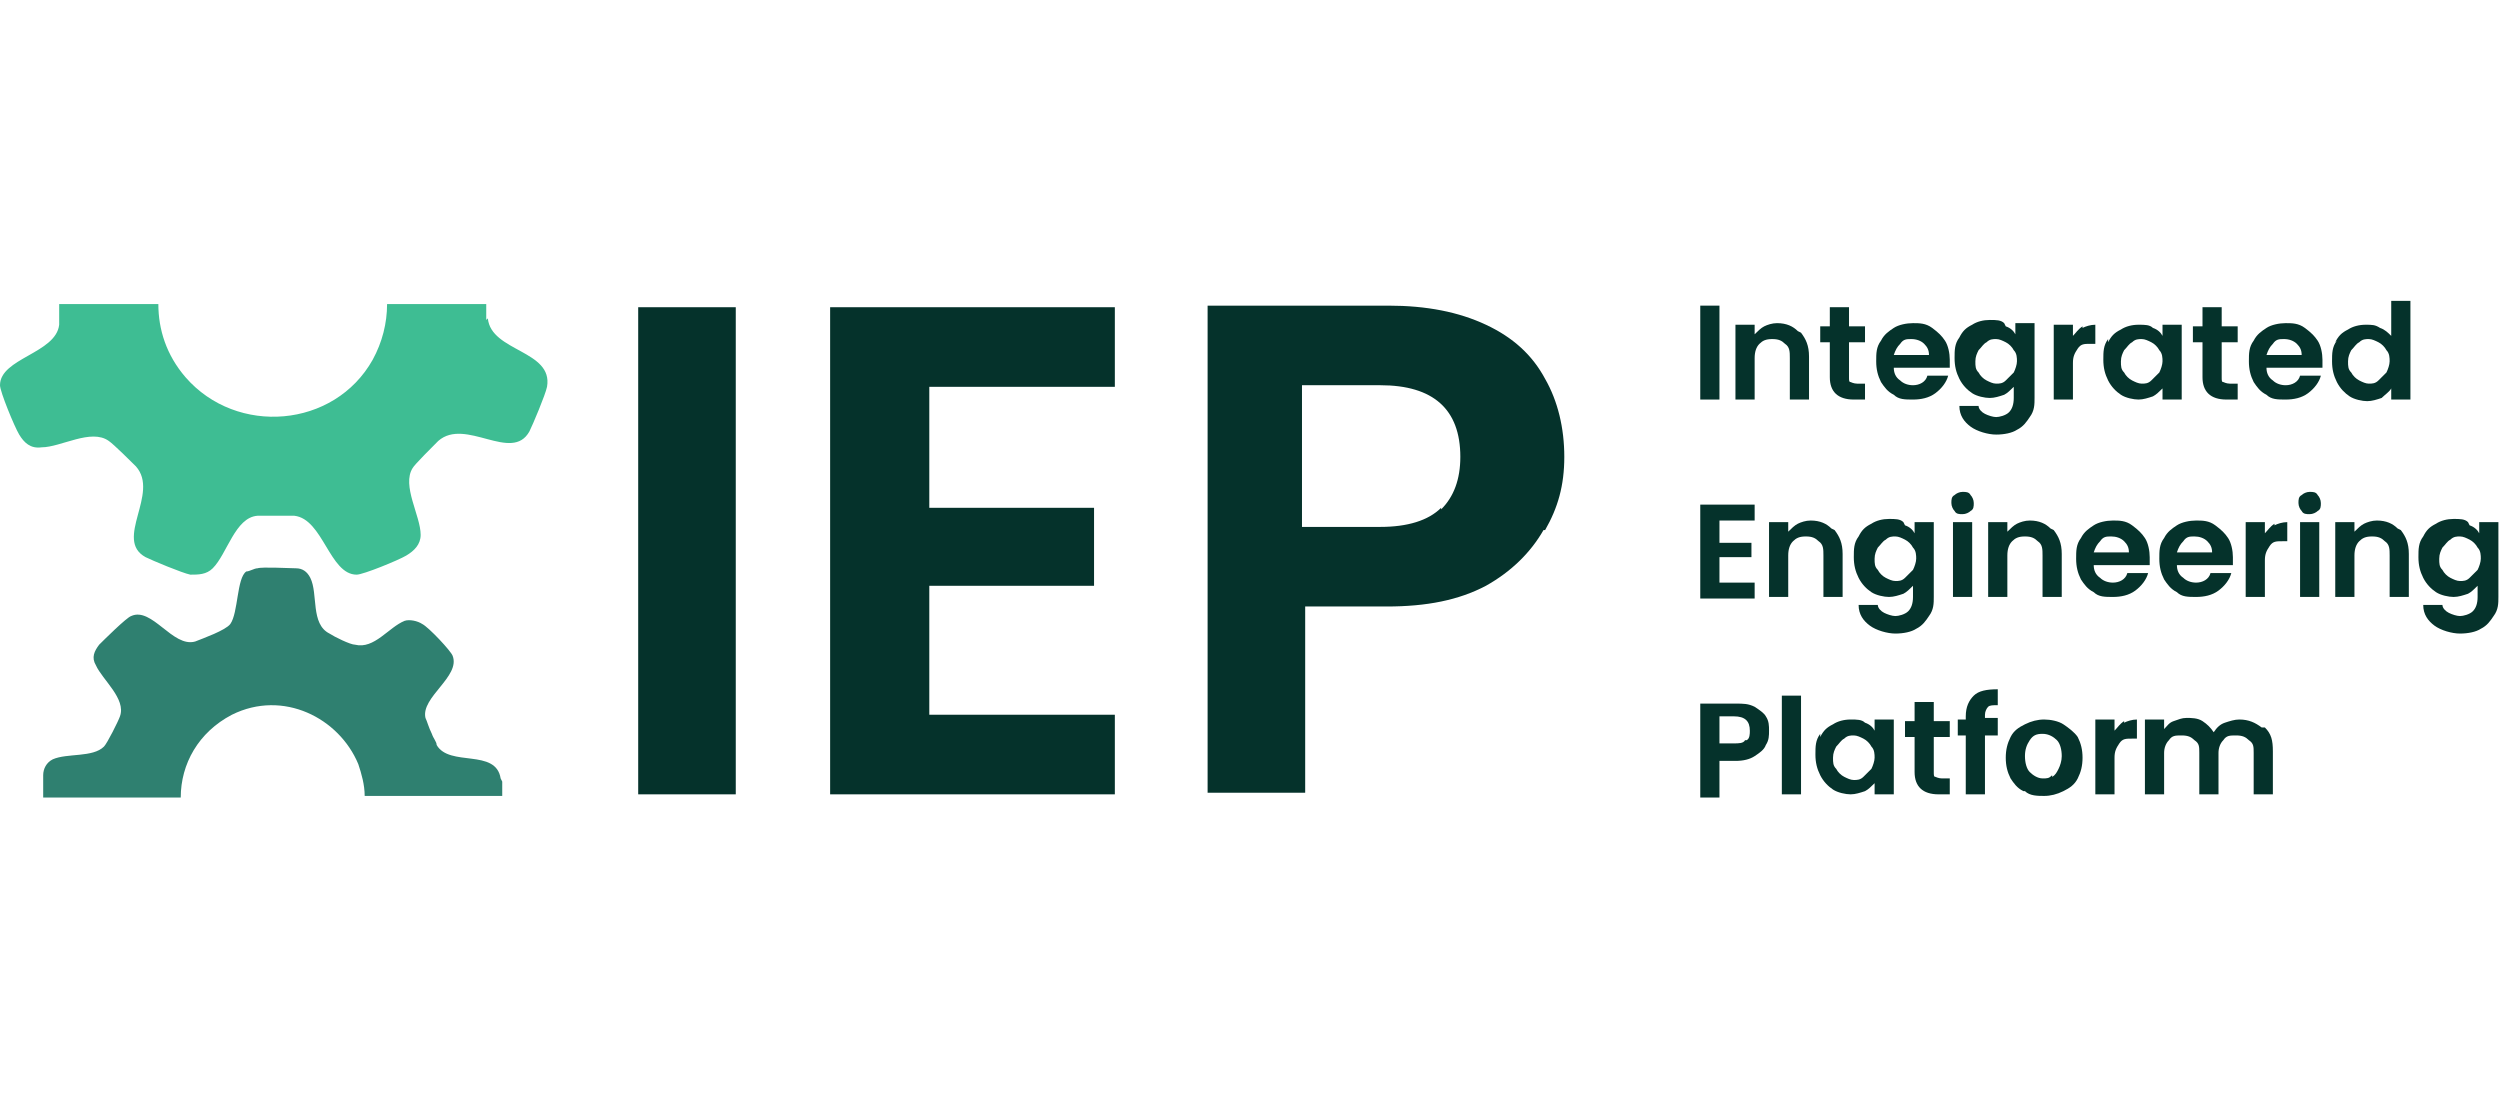 <svg width="189" height="84" viewBox="0 0 189 84" fill="none" xmlns="http://www.w3.org/2000/svg">
<g clip-path="url(#clip0_563_10210)">
<path d="M36.76 24.189C36.76 23.948 36.76 23.467 36.76 22.986H29.263C29.263 24.43 28.9 25.874 28.175 27.198C25.273 32.373 17.896 32.974 14.027 28.521C12.576 26.837 11.971 24.911 11.971 22.986H4.474C4.474 23.587 4.474 24.189 4.474 24.55C4.232 26.716 0 27.077 0 29.123C0 29.605 1.088 32.252 1.451 32.854C1.814 33.456 2.297 33.937 3.144 33.817C4.595 33.817 6.893 32.373 8.223 33.335C8.585 33.576 9.916 34.9 10.278 35.261C12.092 37.307 8.585 40.797 11.004 42.12C11.488 42.361 13.785 43.324 14.39 43.444C14.994 43.444 15.599 43.444 16.082 42.963C17.171 41.88 17.775 39.112 19.468 38.991C20.073 38.991 21.645 38.991 22.25 38.991C24.426 39.232 24.91 43.444 26.965 43.444C27.449 43.444 30.109 42.361 30.714 42C31.319 41.639 31.802 41.158 31.802 40.435C31.802 38.991 30.351 36.705 31.198 35.381C31.319 35.14 32.77 33.696 33.132 33.335C35.188 31.53 38.695 35.02 40.025 32.613C40.267 32.132 41.234 29.845 41.355 29.244C41.839 26.476 37.123 26.596 36.881 24.069L36.76 24.189Z" fill="#3EBD93"/>
<path d="M37.848 58.848C37.485 56.562 33.979 58.006 33.011 56.321C33.011 56.08 32.769 55.84 32.648 55.478C32.407 54.997 32.286 54.516 32.165 54.275C31.802 52.711 34.825 51.146 34.221 49.582C34.1 49.221 32.407 47.416 31.923 47.175C31.56 46.934 30.956 46.814 30.593 46.934C29.384 47.416 28.295 49.1 26.844 48.739C26.482 48.739 25.272 48.138 24.91 47.897C23.459 47.175 24.063 44.888 23.459 43.685C23.217 43.203 22.854 42.963 22.37 42.963C21.887 42.963 19.831 42.842 19.468 42.963C19.226 42.963 18.863 43.203 18.622 43.203C17.896 43.685 18.017 46.332 17.412 47.175C17.05 47.656 15.357 48.258 14.752 48.499C13.059 48.98 11.487 45.851 9.915 46.573C9.553 46.693 7.86 48.378 7.497 48.739C7.134 49.221 6.892 49.702 7.255 50.304C7.739 51.387 9.553 52.831 9.069 54.155C8.948 54.516 8.101 56.201 7.86 56.441C7.013 57.284 5.078 56.923 3.99 57.404C3.506 57.645 3.265 58.126 3.265 58.608C3.265 58.848 3.265 59.57 3.265 60.292H13.664C13.664 57.765 14.994 55.358 17.533 54.034C21.403 52.109 25.635 54.275 27.086 57.765C27.328 58.487 27.57 59.33 27.57 60.172H37.969C37.969 59.691 37.969 59.209 37.969 59.089L37.848 58.848Z" fill="#2F8070"/>
<path d="M55.624 23.226V60.052H48.248V23.226H55.624Z" fill="#05322B"/>
<path d="M70.255 29.123V38.39H82.71V44.286H70.255V54.034H84.282V60.052H62.758V23.226H84.282V29.244H70.255V29.123Z" fill="#05322B"/>
<path d="M116.689 40.075C115.722 41.759 114.27 43.203 112.336 44.286C110.28 45.37 107.862 45.851 104.839 45.851H98.672V59.931H91.295V23.106H104.96C107.862 23.106 110.28 23.587 112.336 24.55C114.391 25.513 115.842 26.837 116.81 28.642C117.777 30.327 118.261 32.373 118.261 34.539C118.261 36.705 117.777 38.39 116.81 40.075H116.689ZM108.95 38.51C109.917 37.547 110.401 36.224 110.401 34.539C110.401 30.928 108.345 29.123 104.355 29.123H98.43V39.834H104.355C106.411 39.834 107.983 39.352 108.95 38.39V38.51Z" fill="#05322B"/>
<path d="M129.991 23.106V30.206H128.54V23.106H129.991Z" fill="#05322B"/>
<path d="M136.157 25.152C136.52 25.633 136.762 26.115 136.762 26.957V30.206H135.311V27.077C135.311 26.596 135.311 26.235 134.948 25.994C134.706 25.754 134.465 25.633 133.981 25.633C133.497 25.633 133.255 25.754 133.014 25.994C132.772 26.235 132.651 26.596 132.651 27.077V30.206H131.2V24.55H132.651V25.272C132.893 25.032 133.134 24.791 133.376 24.671C133.618 24.55 133.981 24.43 134.344 24.43C135.069 24.43 135.553 24.671 135.916 25.032L136.157 25.152Z" fill="#05322B"/>
<path d="M139.785 25.754V28.521C139.785 28.762 139.785 28.883 139.906 28.883C139.906 28.883 140.148 29.003 140.39 29.003H140.995V30.206H140.148C138.939 30.206 138.334 29.605 138.334 28.521V25.874H137.609V24.671H138.334V23.226H139.785V24.671H140.995V25.874H139.785V25.754Z" fill="#05322B"/>
<path d="M147.282 27.799H143.171C143.171 28.16 143.292 28.521 143.655 28.762C143.896 29.003 144.259 29.123 144.622 29.123C145.106 29.123 145.589 28.883 145.71 28.401H147.282C147.161 28.883 146.799 29.364 146.315 29.725C145.831 30.086 145.227 30.206 144.622 30.206C144.017 30.206 143.534 30.206 143.171 29.845C142.687 29.605 142.445 29.244 142.204 28.883C141.962 28.401 141.841 27.92 141.841 27.318C141.841 26.716 141.841 26.235 142.204 25.754C142.445 25.272 142.808 25.032 143.171 24.791C143.534 24.55 144.138 24.43 144.622 24.43C145.106 24.43 145.589 24.43 146.073 24.791C146.557 25.152 146.799 25.393 147.04 25.754C147.282 26.115 147.403 26.716 147.403 27.198C147.403 27.679 147.403 27.559 147.403 27.799H147.282ZM145.831 26.837C145.831 26.476 145.71 26.235 145.468 25.994C145.227 25.754 144.864 25.633 144.501 25.633C144.138 25.633 143.896 25.633 143.655 25.994C143.413 26.235 143.292 26.476 143.171 26.837H145.831Z" fill="#05322B"/>
<path d="M151.636 24.671C151.998 24.791 152.24 25.032 152.361 25.272V24.43H153.812V30.086C153.812 30.567 153.812 31.049 153.449 31.53C153.208 31.891 152.966 32.252 152.482 32.493C152.119 32.733 151.515 32.854 150.91 32.854C150.305 32.854 149.459 32.613 148.975 32.252C148.492 31.891 148.129 31.41 148.129 30.688H149.58C149.58 30.928 149.822 31.169 150.064 31.289C150.305 31.41 150.668 31.53 150.91 31.53C151.152 31.53 151.636 31.41 151.877 31.169C152.119 30.928 152.24 30.567 152.24 30.086V29.244C151.998 29.484 151.757 29.725 151.515 29.845C151.152 29.966 150.789 30.086 150.426 30.086C150.064 30.086 149.459 29.966 149.096 29.725C148.733 29.484 148.371 29.123 148.129 28.642C147.887 28.16 147.766 27.679 147.766 27.077C147.766 26.476 147.766 25.994 148.129 25.513C148.371 25.032 148.613 24.791 149.096 24.55C149.459 24.309 149.943 24.189 150.426 24.189C150.91 24.189 151.273 24.189 151.515 24.43L151.636 24.671ZM152.24 26.476C152.119 26.235 151.877 25.994 151.636 25.874C151.394 25.754 151.152 25.633 150.91 25.633C150.668 25.633 150.426 25.633 150.185 25.874C149.943 25.994 149.822 26.235 149.58 26.476C149.459 26.716 149.338 26.957 149.338 27.318C149.338 27.679 149.338 27.92 149.58 28.16C149.701 28.401 149.943 28.642 150.185 28.762C150.426 28.883 150.668 29.003 150.91 29.003C151.152 29.003 151.394 29.003 151.636 28.762C151.877 28.521 151.998 28.401 152.24 28.16C152.361 27.92 152.482 27.559 152.482 27.318C152.482 27.077 152.482 26.716 152.24 26.476Z" fill="#05322B"/>
<path d="M157.44 24.791C157.682 24.671 158.044 24.55 158.407 24.55V25.994H158.044C157.561 25.994 157.319 25.994 157.077 26.355C156.835 26.716 156.714 26.957 156.714 27.438V30.206H155.263V24.55H156.714V25.392C156.956 25.152 157.077 24.911 157.44 24.671V24.791Z" fill="#05322B"/>
<path d="M159.374 25.874C159.616 25.392 159.858 25.152 160.342 24.911C160.705 24.671 161.188 24.55 161.672 24.55C162.156 24.55 162.518 24.55 162.76 24.791C163.123 24.911 163.365 25.152 163.486 25.392V24.55H164.937V30.206H163.486V29.364C163.244 29.605 163.002 29.845 162.76 29.966C162.398 30.086 162.035 30.206 161.672 30.206C161.309 30.206 160.705 30.086 160.342 29.845C159.979 29.605 159.616 29.244 159.374 28.762C159.133 28.281 159.012 27.799 159.012 27.198C159.012 26.596 159.012 26.115 159.374 25.633V25.874ZM163.244 26.476C163.123 26.235 162.881 25.994 162.639 25.874C162.398 25.754 162.156 25.633 161.914 25.633C161.672 25.633 161.43 25.633 161.188 25.874C160.946 25.994 160.826 26.235 160.584 26.476C160.463 26.716 160.342 26.957 160.342 27.318C160.342 27.679 160.342 27.92 160.584 28.16C160.705 28.401 160.946 28.642 161.188 28.762C161.43 28.883 161.672 29.003 161.914 29.003C162.156 29.003 162.398 29.003 162.639 28.762C162.881 28.521 163.002 28.401 163.244 28.16C163.365 27.92 163.486 27.559 163.486 27.318C163.486 27.077 163.486 26.716 163.244 26.476Z" fill="#05322B"/>
<path d="M167.96 25.754V28.521C167.96 28.762 167.96 28.883 168.081 28.883C168.081 28.883 168.323 29.003 168.564 29.003H169.169V30.206H168.323C167.113 30.206 166.509 29.605 166.509 28.521V25.874H165.783V24.671H166.509V23.226H167.96V24.671H169.169V25.874H167.96V25.754Z" fill="#05322B"/>
<path d="M175.457 27.799H171.346C171.346 28.16 171.467 28.521 171.829 28.762C172.071 29.003 172.434 29.123 172.797 29.123C173.28 29.123 173.764 28.883 173.885 28.401H175.457C175.336 28.883 174.973 29.364 174.49 29.725C174.006 30.086 173.401 30.206 172.797 30.206C172.192 30.206 171.709 30.206 171.346 29.845C170.862 29.605 170.62 29.244 170.378 28.883C170.137 28.401 170.016 27.92 170.016 27.318C170.016 26.716 170.016 26.235 170.378 25.754C170.62 25.272 170.983 25.032 171.346 24.791C171.709 24.55 172.313 24.43 172.797 24.43C173.28 24.43 173.764 24.43 174.248 24.791C174.732 25.152 174.973 25.393 175.215 25.754C175.457 26.115 175.578 26.716 175.578 27.198C175.578 27.679 175.578 27.559 175.578 27.799H175.457ZM174.006 26.837C174.006 26.476 173.885 26.235 173.643 25.994C173.401 25.754 173.039 25.633 172.676 25.633C172.313 25.633 172.071 25.633 171.829 25.994C171.588 26.235 171.467 26.476 171.346 26.837H174.006Z" fill="#05322B"/>
<path d="M176.545 25.874C176.787 25.393 177.029 25.152 177.512 24.911C177.875 24.671 178.359 24.55 178.843 24.55C179.326 24.55 179.568 24.55 179.931 24.791C180.294 24.911 180.535 25.152 180.777 25.393V22.745H182.228V30.206H180.777V29.364C180.656 29.605 180.294 29.845 180.052 30.086C179.689 30.206 179.326 30.327 178.963 30.327C178.601 30.327 177.996 30.206 177.633 29.966C177.271 29.725 176.908 29.364 176.666 28.883C176.424 28.401 176.303 27.92 176.303 27.318C176.303 26.716 176.303 26.235 176.666 25.754L176.545 25.874ZM180.415 26.476C180.294 26.235 180.052 25.994 179.81 25.874C179.568 25.754 179.326 25.633 179.084 25.633C178.843 25.633 178.601 25.633 178.359 25.874C178.117 25.994 177.996 26.235 177.754 26.476C177.633 26.716 177.512 26.957 177.512 27.318C177.512 27.679 177.512 27.92 177.754 28.16C177.875 28.401 178.117 28.642 178.359 28.762C178.601 28.883 178.843 29.003 179.084 29.003C179.326 29.003 179.568 29.003 179.81 28.762C180.052 28.521 180.173 28.401 180.415 28.16C180.535 27.92 180.656 27.559 180.656 27.318C180.656 27.077 180.656 26.716 180.415 26.476Z" fill="#05322B"/>
<path d="M129.991 39.232V41.037H132.409V42.12H129.991V44.046H132.651V45.249H128.54V38.149H132.651V39.352H129.991V39.232Z" fill="#05322B"/>
<path d="M138.697 40.075C139.06 40.556 139.302 41.037 139.302 41.88V45.129H137.851V42C137.851 41.519 137.851 41.158 137.488 40.917C137.246 40.676 137.004 40.556 136.52 40.556C136.037 40.556 135.795 40.676 135.553 40.917C135.311 41.158 135.19 41.519 135.19 42V45.129H133.739V39.473H135.19V40.195C135.432 39.954 135.674 39.714 135.916 39.593C136.158 39.473 136.52 39.352 136.883 39.352C137.609 39.352 138.092 39.593 138.455 39.954L138.697 40.075Z" fill="#05322B"/>
<path d="M144.017 39.714C144.38 39.834 144.622 40.075 144.743 40.315V39.473H146.194V45.129C146.194 45.61 146.194 46.092 145.831 46.573C145.589 46.934 145.348 47.295 144.864 47.536C144.501 47.776 143.897 47.897 143.292 47.897C142.687 47.897 141.841 47.656 141.357 47.295C140.873 46.934 140.511 46.453 140.511 45.731H141.962C141.962 45.971 142.204 46.212 142.445 46.332C142.687 46.453 143.05 46.573 143.292 46.573C143.534 46.573 144.017 46.453 144.259 46.212C144.501 45.971 144.622 45.61 144.622 45.129V44.286C144.38 44.527 144.138 44.768 143.897 44.888C143.534 45.009 143.171 45.129 142.808 45.129C142.445 45.129 141.841 45.009 141.478 44.768C141.115 44.527 140.753 44.166 140.511 43.685C140.269 43.203 140.148 42.722 140.148 42.12C140.148 41.519 140.148 41.037 140.511 40.556C140.753 40.075 140.994 39.834 141.478 39.593C141.841 39.352 142.325 39.232 142.808 39.232C143.292 39.232 143.655 39.232 143.897 39.473L144.017 39.714ZM144.622 41.398C144.501 41.158 144.259 40.917 144.017 40.797C143.776 40.676 143.534 40.556 143.292 40.556C143.05 40.556 142.808 40.556 142.566 40.797C142.325 40.917 142.204 41.158 141.962 41.398C141.841 41.639 141.72 41.88 141.72 42.241C141.72 42.602 141.72 42.842 141.962 43.083C142.083 43.324 142.325 43.565 142.566 43.685C142.808 43.805 143.05 43.925 143.292 43.925C143.534 43.925 143.776 43.925 144.017 43.685C144.259 43.444 144.38 43.324 144.622 43.083C144.743 42.842 144.864 42.481 144.864 42.241C144.864 42 144.864 41.639 144.622 41.398Z" fill="#05322B"/>
<path d="M147.766 38.63C147.645 38.51 147.524 38.269 147.524 38.029C147.524 37.788 147.524 37.547 147.766 37.427C147.887 37.307 148.129 37.186 148.371 37.186C148.613 37.186 148.855 37.186 148.975 37.427C149.096 37.547 149.217 37.788 149.217 38.029C149.217 38.269 149.217 38.51 148.975 38.63C148.855 38.751 148.613 38.871 148.371 38.871C148.129 38.871 147.887 38.871 147.766 38.63ZM149.096 39.473V45.129H147.645V39.473H149.096Z" fill="#05322B"/>
<path d="M155.263 40.075C155.626 40.556 155.868 41.037 155.868 41.88V45.129H154.416V42C154.416 41.519 154.416 41.158 154.054 40.917C153.812 40.676 153.57 40.556 153.086 40.556C152.603 40.556 152.361 40.676 152.119 40.917C151.877 41.158 151.756 41.519 151.756 42V45.129H150.305V39.473H151.756V40.195C151.998 39.954 152.24 39.714 152.482 39.593C152.724 39.473 153.086 39.352 153.449 39.352C154.175 39.352 154.658 39.593 155.021 39.954L155.263 40.075Z" fill="#05322B"/>
<path d="M162.398 42.722H158.286C158.286 43.083 158.407 43.444 158.77 43.685C159.012 43.925 159.374 44.046 159.737 44.046C160.221 44.046 160.705 43.805 160.826 43.324H162.398C162.277 43.805 161.914 44.286 161.43 44.648C160.946 45.009 160.342 45.129 159.737 45.129C159.133 45.129 158.649 45.129 158.286 44.768C157.802 44.527 157.561 44.166 157.319 43.805C157.077 43.324 156.956 42.842 156.956 42.241C156.956 41.639 156.956 41.158 157.319 40.676C157.561 40.195 157.923 39.954 158.286 39.714C158.649 39.473 159.254 39.352 159.737 39.352C160.221 39.352 160.705 39.352 161.188 39.714C161.672 40.075 161.914 40.315 162.156 40.676C162.398 41.037 162.518 41.639 162.518 42.12C162.518 42.602 162.518 42.481 162.518 42.722H162.398ZM160.946 41.759C160.946 41.398 160.826 41.158 160.584 40.917C160.342 40.676 159.979 40.556 159.616 40.556C159.254 40.556 159.012 40.556 158.77 40.917C158.528 41.158 158.407 41.398 158.286 41.759H160.946Z" fill="#05322B"/>
<path d="M168.686 42.722H164.574C164.574 43.083 164.695 43.444 165.058 43.685C165.3 43.925 165.663 44.046 166.025 44.046C166.509 44.046 166.993 43.805 167.114 43.324H168.686C168.565 43.805 168.202 44.286 167.718 44.648C167.235 45.009 166.63 45.129 166.025 45.129C165.421 45.129 164.937 45.129 164.574 44.768C164.091 44.527 163.849 44.166 163.607 43.805C163.365 43.324 163.244 42.842 163.244 42.241C163.244 41.639 163.244 41.158 163.607 40.676C163.849 40.195 164.212 39.954 164.574 39.714C164.937 39.473 165.542 39.352 166.025 39.352C166.509 39.352 166.993 39.352 167.476 39.714C167.96 40.075 168.202 40.315 168.444 40.676C168.686 41.037 168.807 41.639 168.807 42.12C168.807 42.602 168.807 42.481 168.807 42.722H168.686ZM167.235 41.759C167.235 41.398 167.114 41.158 166.872 40.917C166.63 40.676 166.267 40.556 165.904 40.556C165.542 40.556 165.3 40.556 165.058 40.917C164.816 41.158 164.695 41.398 164.574 41.759H167.235Z" fill="#05322B"/>
<path d="M171.951 39.714C172.192 39.593 172.555 39.473 172.918 39.473V40.917H172.555C172.071 40.917 171.83 40.917 171.588 41.278C171.346 41.639 171.225 41.88 171.225 42.361V45.129H169.774V39.473H171.225V40.315C171.467 40.075 171.588 39.834 171.951 39.593V39.714Z" fill="#05322B"/>
<path d="M174.006 38.63C173.885 38.51 173.764 38.269 173.764 38.029C173.764 37.788 173.764 37.547 174.006 37.427C174.127 37.307 174.369 37.186 174.611 37.186C174.852 37.186 175.094 37.186 175.215 37.427C175.336 37.547 175.457 37.788 175.457 38.029C175.457 38.269 175.457 38.51 175.215 38.63C175.094 38.751 174.852 38.871 174.611 38.871C174.369 38.871 174.127 38.871 174.006 38.63ZM175.336 39.473V45.129H173.885V39.473H175.336Z" fill="#05322B"/>
<path d="M181.503 40.075C181.866 40.556 182.108 41.037 182.108 41.88V45.129H180.657V42C180.657 41.519 180.657 41.158 180.294 40.917C180.052 40.676 179.81 40.556 179.327 40.556C178.843 40.556 178.601 40.676 178.359 40.917C178.117 41.158 177.996 41.519 177.996 42V45.129H176.545V39.473H177.996V40.195C178.238 39.954 178.48 39.714 178.722 39.593C178.964 39.473 179.327 39.352 179.689 39.352C180.415 39.352 180.899 39.593 181.261 39.954L181.503 40.075Z" fill="#05322B"/>
<path d="M186.702 39.714C187.065 39.834 187.307 40.075 187.428 40.315V39.473H188.879V45.129C188.879 45.61 188.879 46.092 188.516 46.573C188.274 46.934 188.033 47.295 187.549 47.536C187.186 47.776 186.582 47.897 185.977 47.897C185.372 47.897 184.526 47.656 184.042 47.295C183.559 46.934 183.196 46.453 183.196 45.731H184.647C184.647 45.971 184.889 46.212 185.131 46.332C185.372 46.453 185.735 46.573 185.977 46.573C186.219 46.573 186.703 46.453 186.944 46.212C187.186 45.971 187.307 45.61 187.307 45.129V44.286C187.065 44.527 186.823 44.768 186.582 44.888C186.219 45.009 185.856 45.129 185.493 45.129C185.131 45.129 184.526 45.009 184.163 44.768C183.8 44.527 183.438 44.166 183.196 43.685C182.954 43.203 182.833 42.722 182.833 42.12C182.833 41.519 182.833 41.037 183.196 40.556C183.438 40.075 183.679 39.834 184.163 39.593C184.526 39.352 185.01 39.232 185.493 39.232C185.977 39.232 186.34 39.232 186.582 39.473L186.702 39.714ZM187.307 41.398C187.186 41.158 186.944 40.917 186.702 40.797C186.461 40.676 186.219 40.556 185.977 40.556C185.735 40.556 185.493 40.556 185.251 40.797C185.01 40.917 184.889 41.158 184.647 41.398C184.526 41.639 184.405 41.88 184.405 42.241C184.405 42.602 184.405 42.842 184.647 43.083C184.768 43.324 185.01 43.565 185.251 43.685C185.493 43.805 185.735 43.925 185.977 43.925C186.219 43.925 186.461 43.925 186.702 43.685C186.944 43.444 187.065 43.324 187.307 43.083C187.428 42.842 187.549 42.481 187.549 42.241C187.549 42 187.549 41.639 187.307 41.398Z" fill="#05322B"/>
<path d="M133.497 56.321C133.376 56.682 133.014 56.923 132.651 57.163C132.288 57.404 131.804 57.524 131.2 57.524H129.991V60.292H128.54V53.192H131.2C131.804 53.192 132.167 53.192 132.651 53.433C133.014 53.673 133.376 53.914 133.497 54.155C133.739 54.516 133.739 54.877 133.739 55.238C133.739 55.599 133.739 55.96 133.497 56.321ZM132.046 55.96C132.288 55.84 132.288 55.478 132.288 55.238C132.288 54.516 131.925 54.155 131.079 54.155H129.991V56.201H131.079C131.442 56.201 131.804 56.201 131.925 55.96H132.046Z" fill="#05322B"/>
<path d="M136.158 52.59V60.052H134.707V52.59H136.158Z" fill="#05322B"/>
<path d="M137.609 55.719C137.851 55.238 138.093 54.997 138.576 54.757C138.939 54.516 139.423 54.395 139.906 54.395C140.39 54.395 140.753 54.395 140.995 54.636C141.357 54.757 141.599 54.997 141.72 55.238V54.395H143.171V60.052H141.72V59.209C141.478 59.45 141.236 59.691 140.995 59.811C140.632 59.931 140.269 60.052 139.906 60.052C139.544 60.052 138.939 59.931 138.576 59.691C138.213 59.45 137.851 59.089 137.609 58.608C137.367 58.126 137.246 57.645 137.246 57.043C137.246 56.441 137.246 55.96 137.609 55.478V55.719ZM141.478 56.441C141.357 56.201 141.116 55.96 140.874 55.84C140.632 55.719 140.39 55.599 140.148 55.599C139.906 55.599 139.665 55.599 139.423 55.84C139.181 55.96 139.06 56.201 138.818 56.441C138.697 56.682 138.576 56.923 138.576 57.284C138.576 57.645 138.576 57.885 138.818 58.126C138.939 58.367 139.181 58.608 139.423 58.728C139.665 58.848 139.906 58.968 140.148 58.968C140.39 58.968 140.632 58.968 140.874 58.728C141.116 58.487 141.236 58.367 141.478 58.126C141.599 57.885 141.72 57.524 141.72 57.284C141.72 57.043 141.72 56.682 141.478 56.441Z" fill="#05322B"/>
<path d="M146.194 55.599V58.367C146.194 58.608 146.194 58.728 146.315 58.728C146.315 58.728 146.557 58.848 146.799 58.848H147.403V60.052H146.557C145.348 60.052 144.743 59.45 144.743 58.367V55.719H144.018V54.516H144.743V53.072H146.194V54.516H147.403V55.719H146.194V55.599Z" fill="#05322B"/>
<path d="M151.031 55.599H150.063V60.052H148.612V55.599H148.008V54.395H148.612V54.155C148.612 53.433 148.854 52.951 149.217 52.59C149.58 52.229 150.184 52.109 151.031 52.109V53.312C150.668 53.312 150.426 53.312 150.305 53.433C150.184 53.553 150.063 53.794 150.063 54.034V54.275H151.031V55.478V55.599Z" fill="#05322B"/>
<path d="M152.966 59.811C152.482 59.57 152.24 59.209 151.999 58.848C151.757 58.367 151.636 57.885 151.636 57.284C151.636 56.682 151.757 56.201 151.999 55.719C152.24 55.238 152.603 54.997 153.087 54.757C153.57 54.516 154.054 54.395 154.538 54.395C155.022 54.395 155.626 54.516 155.989 54.757C156.352 54.997 156.835 55.358 157.077 55.719C157.319 56.201 157.44 56.682 157.44 57.284C157.44 57.885 157.319 58.367 157.077 58.848C156.835 59.33 156.473 59.57 155.989 59.811C155.505 60.052 155.022 60.172 154.538 60.172C154.054 60.172 153.45 60.172 153.087 59.811H152.966ZM155.142 58.728C155.384 58.608 155.505 58.367 155.626 58.126C155.747 57.885 155.868 57.524 155.868 57.163C155.868 56.682 155.747 56.201 155.505 55.96C155.263 55.719 154.901 55.478 154.417 55.478C153.933 55.478 153.691 55.599 153.45 55.96C153.208 56.321 153.087 56.682 153.087 57.163C153.087 57.645 153.208 58.126 153.45 58.367C153.691 58.608 154.054 58.848 154.417 58.848C154.78 58.848 154.901 58.848 155.142 58.608V58.728Z" fill="#05322B"/>
<path d="M160.584 54.636C160.826 54.516 161.188 54.395 161.551 54.395V55.84H161.188C160.705 55.84 160.463 55.84 160.221 56.201C159.979 56.562 159.858 56.802 159.858 57.284V60.052H158.407V54.395H159.858V55.238C160.1 54.997 160.221 54.757 160.584 54.516V54.636Z" fill="#05322B"/>
<path d="M171.225 54.997C171.709 55.478 171.829 55.96 171.829 56.802V60.052H170.378V56.923C170.378 56.441 170.378 56.201 170.016 55.96C169.774 55.719 169.532 55.599 169.048 55.599C168.565 55.599 168.323 55.599 168.081 55.96C167.839 56.201 167.718 56.562 167.718 56.923V60.052H166.267V56.923C166.267 56.441 166.267 56.201 165.904 55.96C165.662 55.719 165.421 55.599 164.937 55.599C164.453 55.599 164.211 55.599 163.97 55.96C163.728 56.201 163.607 56.562 163.607 56.923V60.052H162.156V54.395H163.607V55.117C163.849 54.877 163.97 54.636 164.332 54.516C164.695 54.395 164.937 54.275 165.3 54.275C165.662 54.275 166.146 54.275 166.509 54.516C166.872 54.757 167.114 54.997 167.355 55.358C167.597 54.997 167.839 54.757 168.202 54.636C168.565 54.516 168.927 54.395 169.29 54.395C170.016 54.395 170.499 54.636 170.983 54.997H171.225Z" fill="#05322B"/>
</g>
<defs>
<clipPath id="clip0_563_10210">
<rect width="189" height="84" fill="white"/>
</clipPath>
</defs>
</svg>
